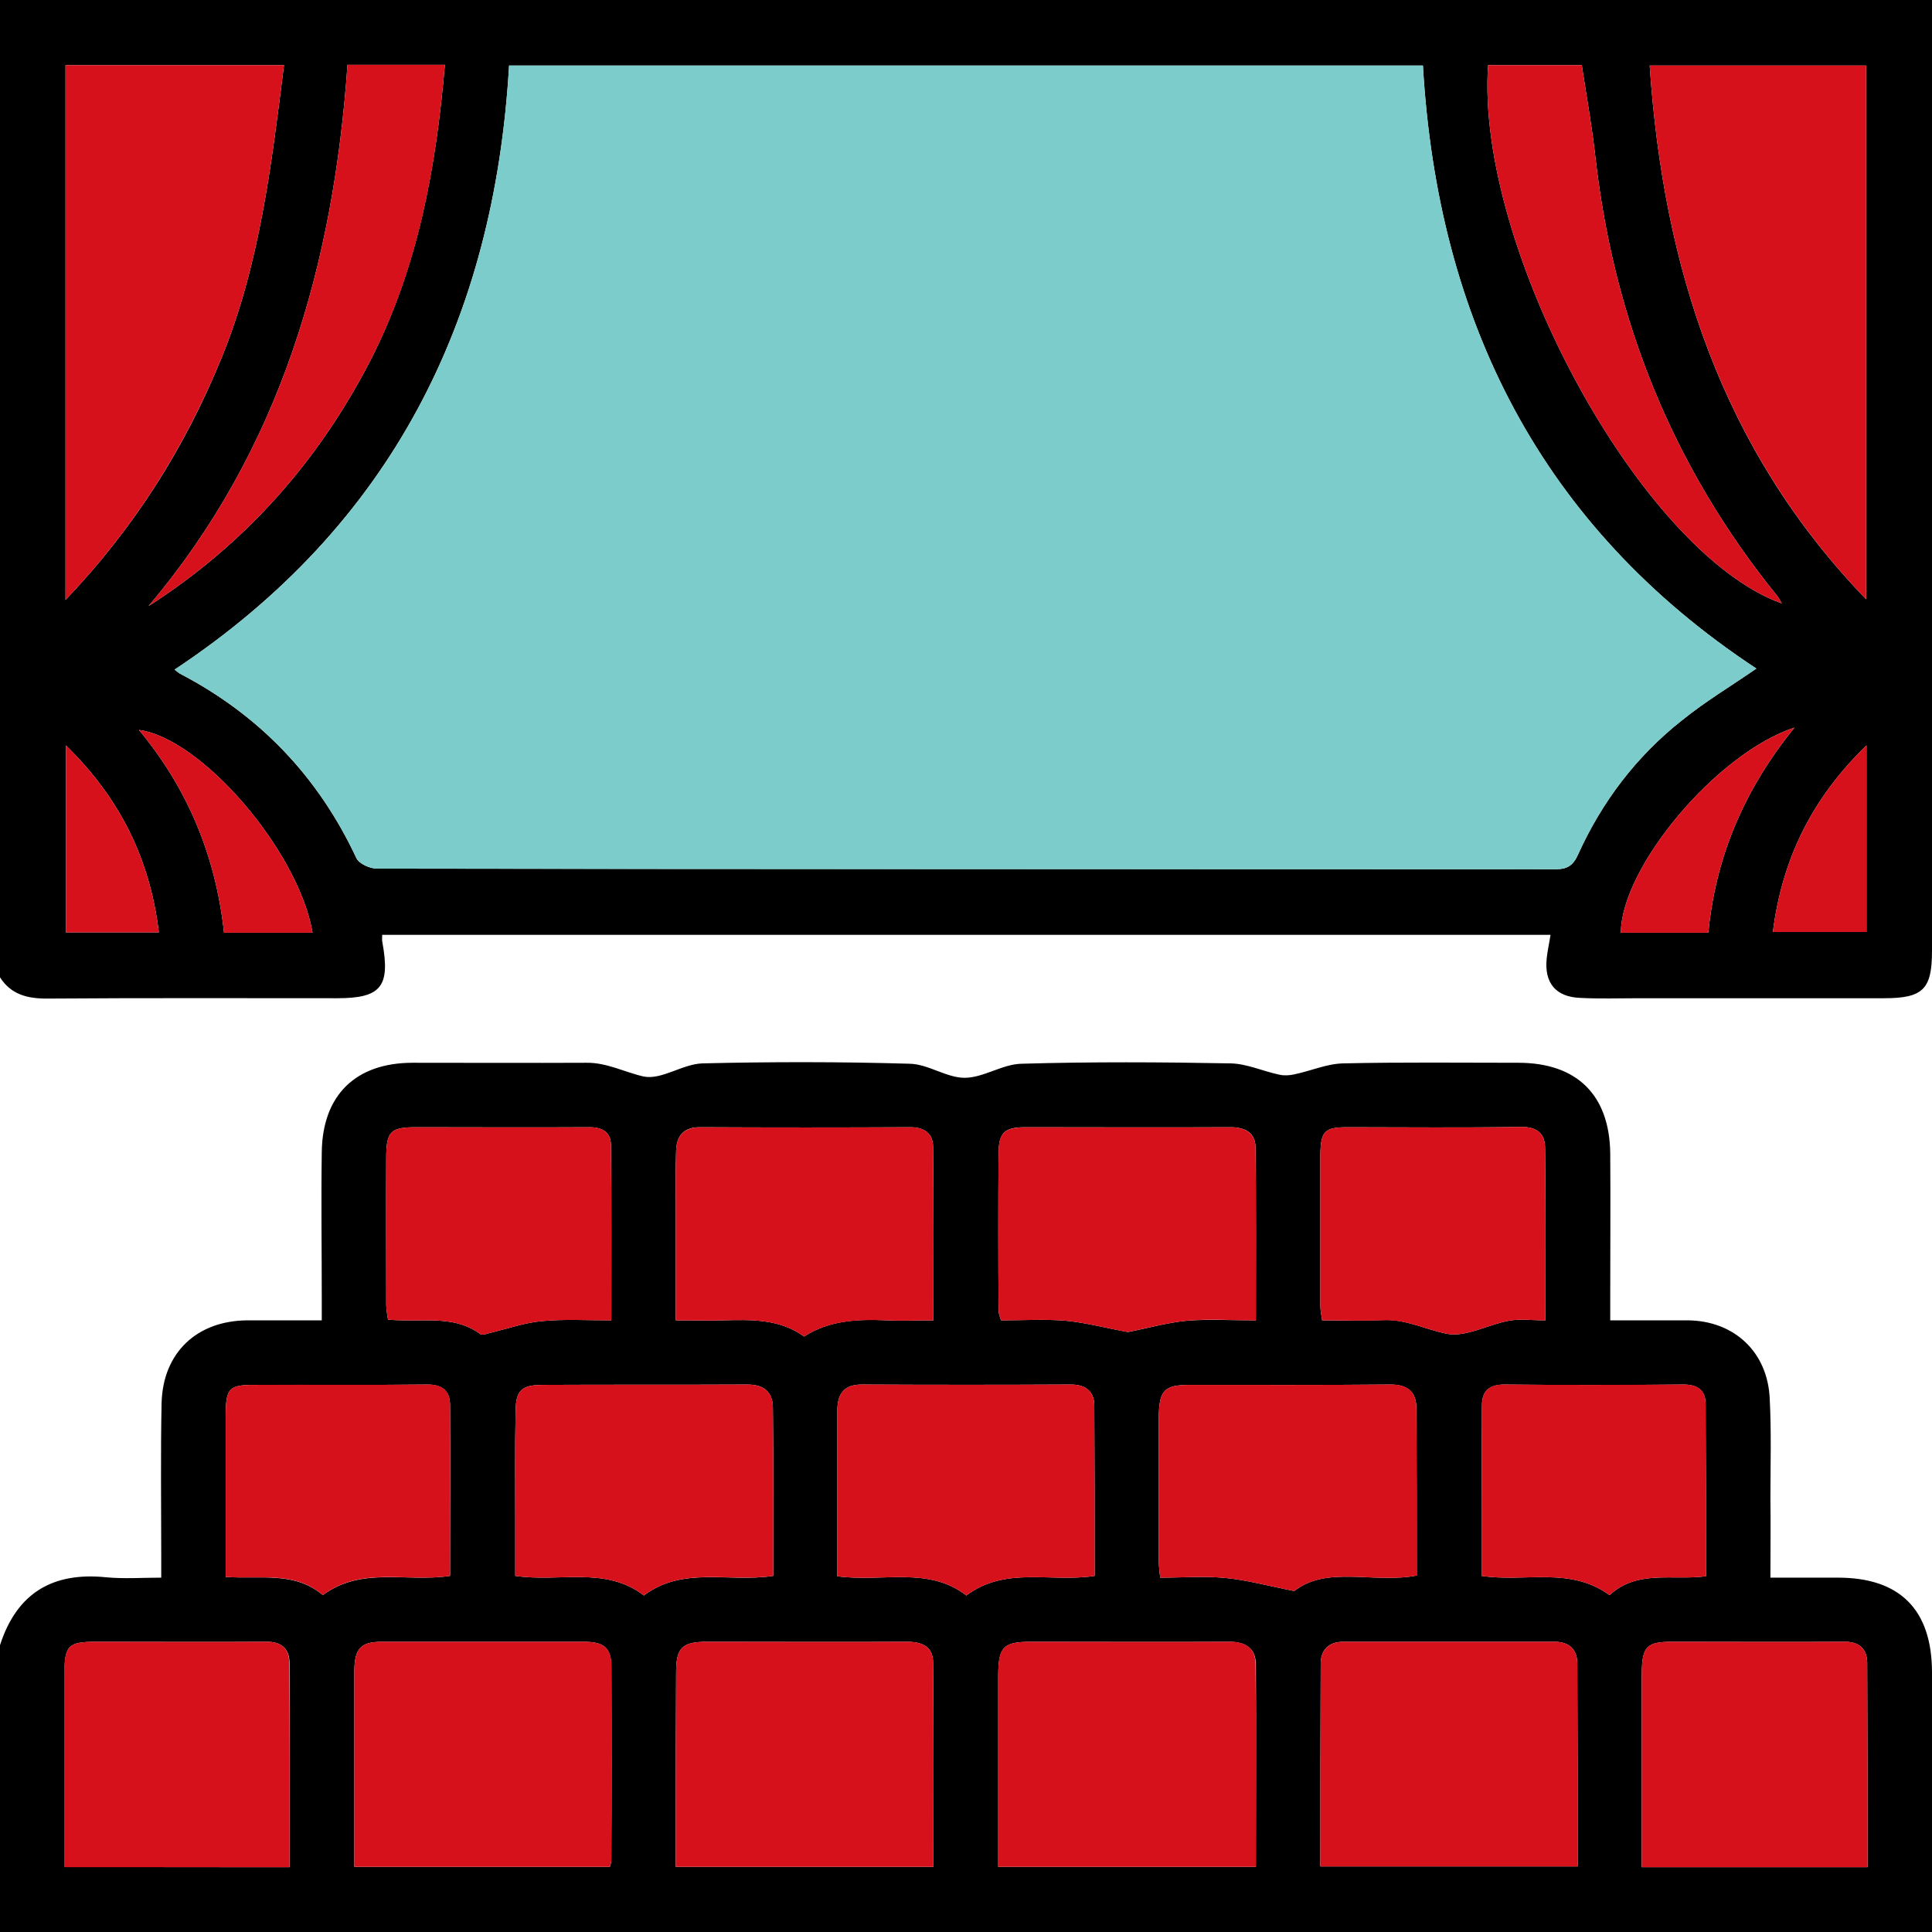 <?xml version="1.0" encoding="UTF-8"?>
<svg xmlns="http://www.w3.org/2000/svg" xmlns:xlink="http://www.w3.org/1999/xlink" width="22px" height="22px" viewBox="0 0 22 22" version="1.1">
<g id="surface1">
<path style=" stroke:none;fill-rule:nonzero;fill:rgb(0%,0%,0%);fill-opacity:1;" d="M 0 22 C 0 20.91 0 19.824 0 18.734 C 0.191 18.141 0.598 17.898 1.211 17.961 C 1.414 17.98 1.617 17.965 1.836 17.965 C 1.836 17.852 1.836 17.773 1.836 17.695 C 1.836 17.121 1.828 16.551 1.84 15.977 C 1.855 15.402 2.242 15.039 2.816 15.035 C 3.094 15.035 3.367 15.035 3.664 15.035 C 3.664 14.93 3.664 14.852 3.664 14.773 C 3.664 14.223 3.656 13.672 3.664 13.121 C 3.672 12.469 4.051 12.102 4.699 12.102 C 5.359 12.102 6.02 12.105 6.676 12.102 C 6.91 12.098 7.117 12.211 7.328 12.258 C 7.531 12.301 7.77 12.117 7.996 12.109 C 8.785 12.09 9.57 12.09 10.359 12.113 C 10.57 12.117 10.777 12.273 10.984 12.273 C 11.199 12.273 11.414 12.117 11.633 12.113 C 12.426 12.09 13.223 12.094 14.016 12.109 C 14.199 12.113 14.383 12.199 14.57 12.238 C 14.625 12.25 14.684 12.246 14.738 12.234 C 14.926 12.195 15.109 12.113 15.293 12.109 C 15.961 12.094 16.625 12.102 17.289 12.102 C 17.957 12.102 18.328 12.469 18.336 13.133 C 18.34 13.684 18.336 14.238 18.336 14.789 C 18.336 14.863 18.336 14.941 18.336 15.035 C 18.648 15.035 18.934 15.035 19.219 15.035 C 19.746 15.039 20.129 15.395 20.152 15.926 C 20.172 16.305 20.16 16.684 20.16 17.062 C 20.164 17.355 20.16 17.648 20.16 17.965 C 20.434 17.965 20.68 17.965 20.93 17.965 C 21.633 17.965 21.996 18.328 22 19.035 C 22 19.953 22 20.867 22 21.785 C 22 21.852 22 21.922 22 22 C 14.645 22 7.324 22 0 22 Z M 4.035 21.258 C 5.02 21.258 5.98 21.258 6.945 21.258 C 6.953 21.227 6.961 21.207 6.961 21.188 C 6.965 20.449 6.965 19.715 6.961 18.977 C 6.961 18.766 6.879 18.695 6.648 18.695 C 5.883 18.695 5.117 18.695 4.352 18.695 C 4.109 18.695 4.039 18.77 4.035 19.02 C 4.035 19.363 4.035 19.707 4.035 20.051 C 4.035 20.449 4.035 20.848 4.035 21.258 Z M 15.035 21.254 C 16.027 21.254 16.988 21.254 17.965 21.254 C 17.965 20.473 17.965 19.711 17.961 18.945 C 17.961 18.785 17.871 18.695 17.703 18.695 C 16.902 18.695 16.102 18.695 15.297 18.695 C 15.133 18.695 15.039 18.785 15.039 18.945 C 15.035 19.711 15.035 20.473 15.035 21.254 Z M 10.629 21.258 C 10.629 20.473 10.633 19.699 10.625 18.93 C 10.625 18.75 10.5 18.695 10.328 18.695 C 9.57 18.699 8.812 18.695 8.055 18.695 C 7.766 18.695 7.699 18.762 7.699 19.047 C 7.695 19.629 7.695 20.207 7.695 20.785 C 7.695 20.941 7.695 21.098 7.695 21.258 C 8.68 21.258 9.637 21.258 10.629 21.258 Z M 14.301 21.258 C 14.301 20.477 14.305 19.715 14.301 18.949 C 14.297 18.77 14.184 18.695 14 18.695 C 13.246 18.699 12.496 18.695 11.746 18.695 C 11.426 18.695 11.371 18.75 11.367 19.07 C 11.367 19.691 11.367 20.312 11.367 20.938 C 11.367 21.039 11.367 21.145 11.367 21.258 C 12.355 21.258 13.312 21.258 14.301 21.258 Z M 3.297 21.262 C 3.297 20.469 3.301 19.699 3.297 18.93 C 3.293 18.773 3.203 18.691 3.027 18.695 C 2.383 18.699 1.738 18.695 1.098 18.695 C 0.773 18.695 0.734 18.738 0.734 19.07 C 0.73 19.672 0.734 20.273 0.734 20.875 C 0.734 21 0.734 21.129 0.734 21.258 C 1.598 21.262 2.434 21.262 3.297 21.262 Z M 21.266 21.262 C 21.266 20.473 21.266 19.699 21.262 18.93 C 21.258 18.773 21.168 18.691 20.996 18.695 C 20.344 18.699 19.691 18.695 19.043 18.695 C 18.75 18.695 18.699 18.75 18.695 19.051 C 18.695 19.703 18.695 20.352 18.695 21.004 C 18.695 21.086 18.695 21.168 18.695 21.262 C 19.562 21.262 20.398 21.262 21.266 21.262 Z M 12.465 17.945 C 12.465 17.293 12.465 16.652 12.461 16.008 C 12.461 15.848 12.367 15.766 12.195 15.766 C 11.402 15.77 10.609 15.77 9.812 15.766 C 9.605 15.766 9.535 15.879 9.535 16.062 C 9.535 16.492 9.535 16.922 9.535 17.352 C 9.535 17.551 9.535 17.746 9.535 17.949 C 10.047 18.02 10.57 17.832 11.004 18.168 C 11.453 17.832 11.961 18.023 12.465 17.945 Z M 8.805 17.945 C 8.805 17.301 8.809 16.664 8.801 16.027 C 8.797 15.848 8.699 15.766 8.508 15.766 C 7.734 15.77 6.961 15.766 6.188 15.77 C 5.938 15.77 5.871 15.828 5.871 16.086 C 5.863 16.48 5.867 16.875 5.867 17.27 C 5.867 17.492 5.867 17.719 5.867 17.945 C 6.375 18.02 6.895 17.832 7.332 18.168 C 7.777 17.832 8.293 18.023 8.805 17.945 Z M 14.738 18.117 C 15.113 17.824 15.641 18.035 16.133 17.941 C 16.133 17.301 16.133 16.672 16.129 16.043 C 16.129 15.852 16.035 15.766 15.832 15.766 C 15.074 15.773 14.312 15.77 13.555 15.77 C 13.258 15.77 13.199 15.828 13.195 16.137 C 13.195 16.68 13.195 17.227 13.195 17.77 C 13.195 17.832 13.203 17.895 13.211 17.965 C 13.473 17.965 13.719 17.945 13.957 17.969 C 14.199 17.992 14.441 18.059 14.738 18.117 Z M 7.695 15.035 C 7.891 15.035 8.059 15.039 8.23 15.035 C 8.555 15.027 8.875 15.016 9.156 15.219 C 9.449 15.031 9.773 15.02 10.105 15.035 C 10.273 15.043 10.441 15.035 10.629 15.035 C 10.629 14.359 10.633 13.707 10.625 13.059 C 10.625 12.906 10.523 12.836 10.367 12.836 C 9.57 12.84 8.777 12.84 7.98 12.836 C 7.789 12.832 7.703 12.93 7.699 13.105 C 7.691 13.328 7.695 13.551 7.695 13.773 C 7.695 14.188 7.695 14.598 7.695 15.035 Z M 14.301 15.035 C 14.301 14.363 14.305 13.711 14.297 13.062 C 14.293 12.891 14.168 12.832 13.996 12.836 C 13.223 12.84 12.449 12.836 11.676 12.836 C 11.441 12.836 11.375 12.895 11.371 13.125 C 11.367 13.727 11.367 14.328 11.371 14.926 C 11.371 14.961 11.387 14.992 11.398 15.035 C 11.648 15.035 11.895 15.02 12.133 15.039 C 12.371 15.062 12.602 15.125 12.844 15.168 C 13.051 15.129 13.281 15.062 13.516 15.039 C 13.762 15.02 14.016 15.035 14.301 15.035 Z M 17.598 15.035 C 17.598 14.363 17.602 13.719 17.594 13.078 C 17.594 12.906 17.504 12.832 17.32 12.832 C 16.66 12.844 16.004 12.836 15.348 12.836 C 15.082 12.836 15.039 12.879 15.035 13.152 C 15.035 13.723 15.035 14.293 15.035 14.867 C 15.035 14.922 15.047 14.973 15.055 15.035 C 15.301 15.035 15.527 15.043 15.758 15.031 C 16.016 15.023 16.238 15.141 16.477 15.188 C 16.691 15.23 16.945 15.082 17.184 15.039 C 17.309 15.016 17.441 15.035 17.598 15.035 Z M 6.961 15.035 C 6.961 14.355 6.965 13.699 6.957 13.043 C 6.957 12.883 6.848 12.832 6.695 12.836 C 6.043 12.84 5.391 12.836 4.742 12.836 C 4.445 12.836 4.398 12.883 4.398 13.188 C 4.395 13.742 4.398 14.301 4.398 14.859 C 4.398 14.914 4.41 14.969 4.418 15.027 C 4.48 15.031 4.531 15.035 4.578 15.035 C 4.883 15.043 5.199 14.992 5.469 15.191 C 5.496 15.211 5.559 15.18 5.605 15.172 C 5.797 15.125 5.984 15.059 6.18 15.043 C 6.426 15.02 6.68 15.035 6.961 15.035 Z M 5.125 17.945 C 5.125 17.289 5.129 16.648 5.125 16.004 C 5.125 15.844 5.043 15.766 4.867 15.766 C 4.207 15.773 3.551 15.77 2.891 15.77 C 2.613 15.77 2.574 15.809 2.57 16.094 C 2.57 16.582 2.57 17.066 2.57 17.555 C 2.57 17.688 2.57 17.82 2.57 17.957 C 2.969 17.984 3.355 17.891 3.676 18.164 C 4.117 17.836 4.625 18.02 5.125 17.945 Z M 16.871 17.945 C 17.371 18.02 17.879 17.836 18.328 18.164 C 18.645 17.871 19.047 18 19.426 17.949 C 19.426 17.289 19.426 16.637 19.422 15.988 C 19.422 15.836 19.336 15.766 19.172 15.766 C 18.492 15.773 17.812 15.773 17.133 15.766 C 16.957 15.766 16.875 15.84 16.875 16.004 C 16.871 16.645 16.871 17.289 16.871 17.945 Z M 16.871 17.945 "/>
<path style=" stroke:none;fill-rule:nonzero;fill:rgb(0%,0%,0%);fill-opacity:1;" d="M 0 11.129 C 0 7.422 0 3.715 0 0 C 7.332 0 14.668 0 22 0 C 22 3.609 22 7.219 22 10.828 C 22 11.266 21.898 11.367 21.453 11.367 C 20.523 11.367 19.59 11.367 18.66 11.367 C 18.438 11.367 18.215 11.375 17.992 11.363 C 17.715 11.352 17.582 11.191 17.613 10.91 C 17.621 10.828 17.641 10.746 17.656 10.645 C 13.215 10.645 8.785 10.645 4.352 10.645 C 4.352 10.68 4.348 10.711 4.355 10.734 C 4.445 11.234 4.34 11.367 3.84 11.367 C 2.738 11.367 1.633 11.363 0.531 11.371 C 0.309 11.371 0.125 11.324 0 11.129 Z M 16.203 0.746 C 12.711 0.746 9.27 0.746 5.797 0.746 C 5.629 3.652 4.449 5.992 1.988 7.625 C 2.016 7.645 2.031 7.66 2.051 7.672 C 2.957 8.145 3.625 8.844 4.059 9.773 C 4.09 9.836 4.211 9.891 4.293 9.891 C 8.766 9.898 13.238 9.895 17.715 9.898 C 17.848 9.898 17.914 9.855 17.969 9.73 C 18.242 9.129 18.633 8.613 19.152 8.203 C 19.418 7.988 19.715 7.809 20 7.613 C 17.547 5.996 16.371 3.648 16.203 0.746 Z M 21.25 6.824 C 21.25 4.77 21.25 2.758 21.25 0.746 C 20.418 0.746 19.598 0.746 18.785 0.746 C 18.941 3.039 19.602 5.117 21.25 6.824 Z M 0.746 0.742 C 0.746 2.77 0.746 4.781 0.746 6.832 C 1.531 6.008 2.105 5.098 2.52 4.082 C 2.957 3.016 3.09 1.883 3.234 0.742 C 2.391 0.742 1.578 0.742 0.746 0.742 Z M 20.289 6.871 C 20.266 6.828 20.25 6.801 20.23 6.777 C 19.051 5.32 18.379 3.652 18.168 1.797 C 18.129 1.445 18.066 1.094 18.012 0.742 C 17.641 0.742 17.293 0.742 16.945 0.742 C 16.801 2.824 18.688 6.297 20.289 6.871 Z M 3.957 0.738 C 3.797 3.012 3.195 5.125 1.691 6.902 C 2.793 6.195 3.625 5.254 4.219 4.102 C 4.758 3.047 4.965 1.914 5.066 0.738 C 4.703 0.738 4.359 0.738 3.957 0.738 Z M 19.453 10.621 C 19.539 9.738 19.871 8.98 20.434 8.285 C 19.543 8.578 18.461 9.879 18.457 10.621 C 18.785 10.621 19.109 10.621 19.453 10.621 Z M 3.559 10.621 C 3.402 9.695 2.297 8.406 1.582 8.312 C 2.141 8.984 2.457 9.754 2.551 10.621 C 2.891 10.621 3.219 10.621 3.559 10.621 Z M 1.809 10.617 C 1.707 9.781 1.367 9.09 0.75 8.488 C 0.75 9.227 0.75 9.922 0.75 10.617 C 1.105 10.617 1.445 10.617 1.809 10.617 Z M 20.188 10.613 C 20.562 10.613 20.91 10.613 21.254 10.613 C 21.254 9.906 21.254 9.219 21.254 8.488 C 20.633 9.09 20.293 9.781 20.188 10.613 Z M 20.188 10.613 "/>
<path style=" stroke:none;fill-rule:nonzero;fill:rgb(84.314%,6.667%,10.588%);fill-opacity:1;" d="M 4.035 21.258 C 4.035 20.848 4.035 20.449 4.035 20.051 C 4.035 19.707 4.035 19.363 4.035 19.02 C 4.039 18.77 4.109 18.695 4.352 18.695 C 5.117 18.695 5.883 18.695 6.648 18.695 C 6.879 18.695 6.961 18.766 6.965 18.977 C 6.969 19.715 6.965 20.449 6.961 21.188 C 6.961 21.207 6.953 21.227 6.945 21.258 C 5.98 21.258 5.02 21.258 4.035 21.258 Z M 4.035 21.258 "/>
<path style=" stroke:none;fill-rule:nonzero;fill:rgb(84.314%,6.667%,10.588%);fill-opacity:1;" d="M 15.035 21.254 C 15.035 20.473 15.035 19.711 15.039 18.945 C 15.039 18.785 15.133 18.695 15.301 18.695 C 16.102 18.695 16.902 18.695 17.703 18.695 C 17.871 18.695 17.961 18.785 17.961 18.945 C 17.965 19.711 17.965 20.473 17.965 21.254 C 16.988 21.254 16.027 21.254 15.035 21.254 Z M 15.035 21.254 "/>
<path style=" stroke:none;fill-rule:nonzero;fill:rgb(84.314%,6.667%,10.588%);fill-opacity:1;" d="M 10.629 21.258 C 9.637 21.258 8.68 21.258 7.695 21.258 C 7.695 21.094 7.695 20.941 7.695 20.785 C 7.695 20.207 7.695 19.625 7.699 19.047 C 7.699 18.762 7.766 18.695 8.055 18.695 C 8.812 18.695 9.57 18.699 10.332 18.695 C 10.5 18.695 10.625 18.75 10.625 18.93 C 10.633 19.699 10.629 20.469 10.629 21.258 Z M 10.629 21.258 "/>
<path style=" stroke:none;fill-rule:nonzero;fill:rgb(84.314%,6.667%,10.588%);fill-opacity:1;" d="M 14.301 21.258 C 13.312 21.258 12.355 21.258 11.367 21.258 C 11.367 21.145 11.367 21.039 11.367 20.938 C 11.367 20.312 11.367 19.691 11.367 19.07 C 11.367 18.75 11.426 18.695 11.746 18.695 C 12.496 18.695 13.246 18.699 13.996 18.695 C 14.184 18.691 14.297 18.77 14.297 18.949 C 14.305 19.715 14.301 20.477 14.301 21.258 Z M 14.301 21.258 "/>
<path style=" stroke:none;fill-rule:nonzero;fill:rgb(84.314%,6.667%,10.588%);fill-opacity:1;" d="M 3.297 21.262 C 2.434 21.262 1.598 21.262 0.73 21.262 C 0.73 21.129 0.73 21 0.73 20.875 C 0.73 20.273 0.73 19.672 0.73 19.07 C 0.734 18.738 0.773 18.695 1.098 18.695 C 1.738 18.695 2.383 18.699 3.027 18.695 C 3.203 18.691 3.293 18.773 3.293 18.93 C 3.301 19.699 3.297 20.469 3.297 21.262 Z M 3.297 21.262 "/>
<path style=" stroke:none;fill-rule:nonzero;fill:rgb(84.314%,6.667%,10.588%);fill-opacity:1;" d="M 21.266 21.262 C 20.398 21.262 19.562 21.262 18.695 21.262 C 18.695 21.168 18.695 21.086 18.695 21.004 C 18.695 20.352 18.695 19.703 18.695 19.051 C 18.699 18.746 18.75 18.695 19.043 18.695 C 19.691 18.695 20.344 18.699 20.996 18.695 C 21.168 18.691 21.258 18.773 21.262 18.93 C 21.266 19.699 21.266 20.473 21.266 21.262 Z M 21.266 21.262 "/>
<path style=" stroke:none;fill-rule:nonzero;fill:rgb(84.314%,6.667%,10.588%);fill-opacity:1;" d="M 12.465 17.945 C 11.961 18.023 11.453 17.832 11.004 18.168 C 10.57 17.832 10.047 18.02 9.535 17.949 C 9.535 17.75 9.535 17.551 9.535 17.352 C 9.535 16.922 9.535 16.492 9.535 16.062 C 9.535 15.879 9.605 15.766 9.812 15.766 C 10.609 15.77 11.402 15.77 12.195 15.766 C 12.367 15.766 12.461 15.848 12.461 16.008 C 12.465 16.648 12.465 17.293 12.465 17.945 Z M 12.465 17.945 "/>
<path style=" stroke:none;fill-rule:nonzero;fill:rgb(84.314%,6.667%,10.588%);fill-opacity:1;" d="M 8.805 17.945 C 8.293 18.02 7.777 17.832 7.332 18.168 C 6.895 17.832 6.375 18.02 5.867 17.945 C 5.867 17.723 5.867 17.496 5.867 17.27 C 5.867 16.875 5.863 16.48 5.871 16.086 C 5.871 15.828 5.938 15.77 6.188 15.77 C 6.961 15.766 7.734 15.77 8.508 15.766 C 8.699 15.766 8.801 15.852 8.801 16.027 C 8.809 16.664 8.805 17.301 8.805 17.945 Z M 8.805 17.945 "/>
<path style=" stroke:none;fill-rule:nonzero;fill:rgb(84.314%,6.667%,10.588%);fill-opacity:1;" d="M 14.738 18.117 C 14.441 18.059 14.199 17.992 13.957 17.969 C 13.719 17.945 13.473 17.965 13.211 17.965 C 13.203 17.891 13.195 17.832 13.195 17.77 C 13.195 17.227 13.195 16.68 13.195 16.137 C 13.199 15.828 13.258 15.77 13.555 15.77 C 14.312 15.77 15.074 15.773 15.832 15.766 C 16.035 15.762 16.129 15.852 16.129 16.043 C 16.133 16.672 16.133 17.301 16.133 17.941 C 15.641 18.035 15.113 17.824 14.738 18.117 Z M 14.738 18.117 "/>
<path style=" stroke:none;fill-rule:nonzero;fill:rgb(84.314%,6.667%,10.588%);fill-opacity:1;" d="M 7.695 15.035 C 7.695 14.598 7.695 14.188 7.695 13.773 C 7.695 13.551 7.691 13.328 7.699 13.105 C 7.703 12.93 7.789 12.836 7.98 12.836 C 8.777 12.84 9.57 12.84 10.367 12.836 C 10.523 12.836 10.625 12.906 10.625 13.059 C 10.633 13.707 10.629 14.359 10.629 15.035 C 10.441 15.035 10.273 15.043 10.102 15.035 C 9.773 15.023 9.449 15.031 9.156 15.219 C 8.875 15.016 8.551 15.027 8.23 15.035 C 8.059 15.039 7.891 15.035 7.695 15.035 Z M 7.695 15.035 "/>
<path style=" stroke:none;fill-rule:nonzero;fill:rgb(84.314%,6.667%,10.588%);fill-opacity:1;" d="M 14.301 15.035 C 14.016 15.035 13.766 15.016 13.516 15.039 C 13.281 15.062 13.047 15.129 12.84 15.168 C 12.602 15.125 12.371 15.062 12.133 15.039 C 11.895 15.02 11.648 15.035 11.398 15.035 C 11.387 14.992 11.371 14.961 11.371 14.93 C 11.367 14.328 11.363 13.727 11.371 13.125 C 11.371 12.895 11.441 12.84 11.676 12.836 C 12.449 12.836 13.223 12.84 13.996 12.836 C 14.164 12.832 14.293 12.891 14.297 13.062 C 14.305 13.711 14.301 14.363 14.301 15.035 Z M 14.301 15.035 "/>
<path style=" stroke:none;fill-rule:nonzero;fill:rgb(84.314%,6.667%,10.588%);fill-opacity:1;" d="M 17.598 15.035 C 17.441 15.035 17.309 15.016 17.184 15.039 C 16.945 15.082 16.691 15.23 16.477 15.188 C 16.238 15.141 16.016 15.023 15.758 15.035 C 15.527 15.043 15.301 15.035 15.055 15.035 C 15.047 14.973 15.035 14.922 15.035 14.867 C 15.035 14.293 15.035 13.723 15.035 13.152 C 15.039 12.879 15.082 12.836 15.348 12.836 C 16.004 12.836 16.66 12.844 17.32 12.832 C 17.504 12.832 17.594 12.906 17.594 13.078 C 17.602 13.719 17.598 14.363 17.598 15.035 Z M 17.598 15.035 "/>
<path style=" stroke:none;fill-rule:nonzero;fill:rgb(84.314%,6.667%,10.588%);fill-opacity:1;" d="M 6.961 15.035 C 6.68 15.035 6.426 15.02 6.18 15.043 C 5.984 15.059 5.797 15.125 5.605 15.172 C 5.559 15.18 5.496 15.211 5.469 15.191 C 5.199 14.992 4.883 15.043 4.578 15.035 C 4.531 15.035 4.48 15.031 4.418 15.027 C 4.41 14.969 4.398 14.914 4.398 14.859 C 4.398 14.301 4.395 13.742 4.398 13.188 C 4.398 12.883 4.445 12.836 4.742 12.836 C 5.395 12.836 6.043 12.84 6.695 12.836 C 6.852 12.832 6.957 12.883 6.957 13.043 C 6.965 13.699 6.961 14.355 6.961 15.035 Z M 6.961 15.035 "/>
<path style=" stroke:none;fill-rule:nonzero;fill:rgb(84.314%,6.667%,10.588%);fill-opacity:1;" d="M 5.125 17.945 C 4.625 18.02 4.117 17.832 3.676 18.164 C 3.355 17.887 2.969 17.984 2.57 17.957 C 2.57 17.82 2.57 17.688 2.57 17.555 C 2.57 17.066 2.57 16.582 2.57 16.094 C 2.574 15.809 2.613 15.77 2.891 15.77 C 3.551 15.766 4.207 15.773 4.867 15.766 C 5.043 15.762 5.125 15.84 5.125 16.004 C 5.129 16.648 5.125 17.289 5.125 17.945 Z M 5.125 17.945 "/>
<path style=" stroke:none;fill-rule:nonzero;fill:rgb(84.314%,6.667%,10.588%);fill-opacity:1;" d="M 16.871 17.945 C 16.871 17.289 16.871 16.645 16.875 16.004 C 16.875 15.84 16.957 15.762 17.133 15.766 C 17.812 15.773 18.492 15.77 19.172 15.766 C 19.336 15.766 19.422 15.832 19.422 15.988 C 19.426 16.637 19.426 17.285 19.426 17.949 C 19.047 18 18.645 17.871 18.328 18.164 C 17.879 17.836 17.371 18.02 16.871 17.945 Z M 16.871 17.945 "/>
<path style=" stroke:none;fill-rule:nonzero;fill:rgb(48.627%,80%,80%);fill-opacity:1;" d="M 16.203 0.746 C 16.371 3.648 17.547 5.996 20 7.613 C 19.715 7.812 19.418 7.988 19.152 8.203 C 18.633 8.613 18.242 9.129 17.969 9.734 C 17.914 9.855 17.848 9.898 17.715 9.898 C 13.238 9.898 8.766 9.898 4.293 9.891 C 4.211 9.891 4.09 9.836 4.059 9.773 C 3.625 8.844 2.957 8.145 2.051 7.672 C 2.031 7.664 2.016 7.645 1.988 7.625 C 4.449 5.996 5.629 3.652 5.797 0.746 C 9.27 0.746 12.711 0.746 16.203 0.746 Z M 16.203 0.746 "/>
<path style=" stroke:none;fill-rule:nonzero;fill:rgb(84.314%,6.667%,10.588%);fill-opacity:1;" d="M 21.25 6.824 C 19.602 5.113 18.941 3.039 18.785 0.746 C 19.598 0.746 20.418 0.746 21.25 0.746 C 21.25 2.758 21.25 4.77 21.25 6.824 Z M 21.25 6.824 "/>
<path style=" stroke:none;fill-rule:nonzero;fill:rgb(84.314%,6.667%,10.588%);fill-opacity:1;" d="M 0.746 0.742 C 1.578 0.742 2.391 0.742 3.234 0.742 C 3.09 1.883 2.957 3.016 2.52 4.082 C 2.102 5.098 1.531 6.008 0.746 6.832 C 0.746 4.781 0.746 2.77 0.746 0.742 Z M 0.746 0.742 "/>
<path style=" stroke:none;fill-rule:nonzero;fill:rgb(84.314%,6.667%,10.588%);fill-opacity:1;" d="M 20.289 6.871 C 18.688 6.297 16.801 2.824 16.945 0.742 C 17.293 0.742 17.641 0.742 18.012 0.742 C 18.066 1.094 18.129 1.445 18.168 1.797 C 18.379 3.652 19.051 5.32 20.23 6.777 C 20.25 6.801 20.266 6.828 20.289 6.871 Z M 20.289 6.871 "/>
<path style=" stroke:none;fill-rule:nonzero;fill:rgb(84.314%,6.667%,10.588%);fill-opacity:1;" d="M 3.957 0.738 C 4.359 0.738 4.703 0.738 5.066 0.738 C 4.965 1.914 4.762 3.047 4.219 4.102 C 3.625 5.254 2.793 6.195 1.691 6.902 C 3.195 5.125 3.797 3.012 3.957 0.738 Z M 3.957 0.738 "/>
<path style=" stroke:none;fill-rule:nonzero;fill:rgb(84.314%,6.667%,10.588%);fill-opacity:1;" d="M 19.453 10.621 C 19.109 10.621 18.785 10.621 18.457 10.621 C 18.461 9.879 19.543 8.578 20.434 8.285 C 19.871 8.98 19.539 9.738 19.453 10.621 Z M 19.453 10.621 "/>
<path style=" stroke:none;fill-rule:nonzero;fill:rgb(84.314%,6.667%,10.588%);fill-opacity:1;" d="M 3.559 10.621 C 3.219 10.621 2.891 10.621 2.551 10.621 C 2.457 9.754 2.141 8.984 1.582 8.312 C 2.297 8.406 3.402 9.695 3.559 10.621 Z M 3.559 10.621 "/>
<path style=" stroke:none;fill-rule:nonzero;fill:rgb(84.314%,6.667%,10.588%);fill-opacity:1;" d="M 1.809 10.617 C 1.445 10.617 1.105 10.617 0.75 10.617 C 0.75 9.922 0.75 9.227 0.75 8.488 C 1.367 9.09 1.707 9.781 1.809 10.617 Z M 1.809 10.617 "/>
<path style=" stroke:none;fill-rule:nonzero;fill:rgb(84.314%,6.667%,10.588%);fill-opacity:1;" d="M 20.188 10.613 C 20.293 9.781 20.633 9.09 21.254 8.488 C 21.254 9.219 21.254 9.906 21.254 10.613 C 20.91 10.613 20.562 10.613 20.188 10.613 Z M 20.188 10.613 "/>
</g>
</svg>
